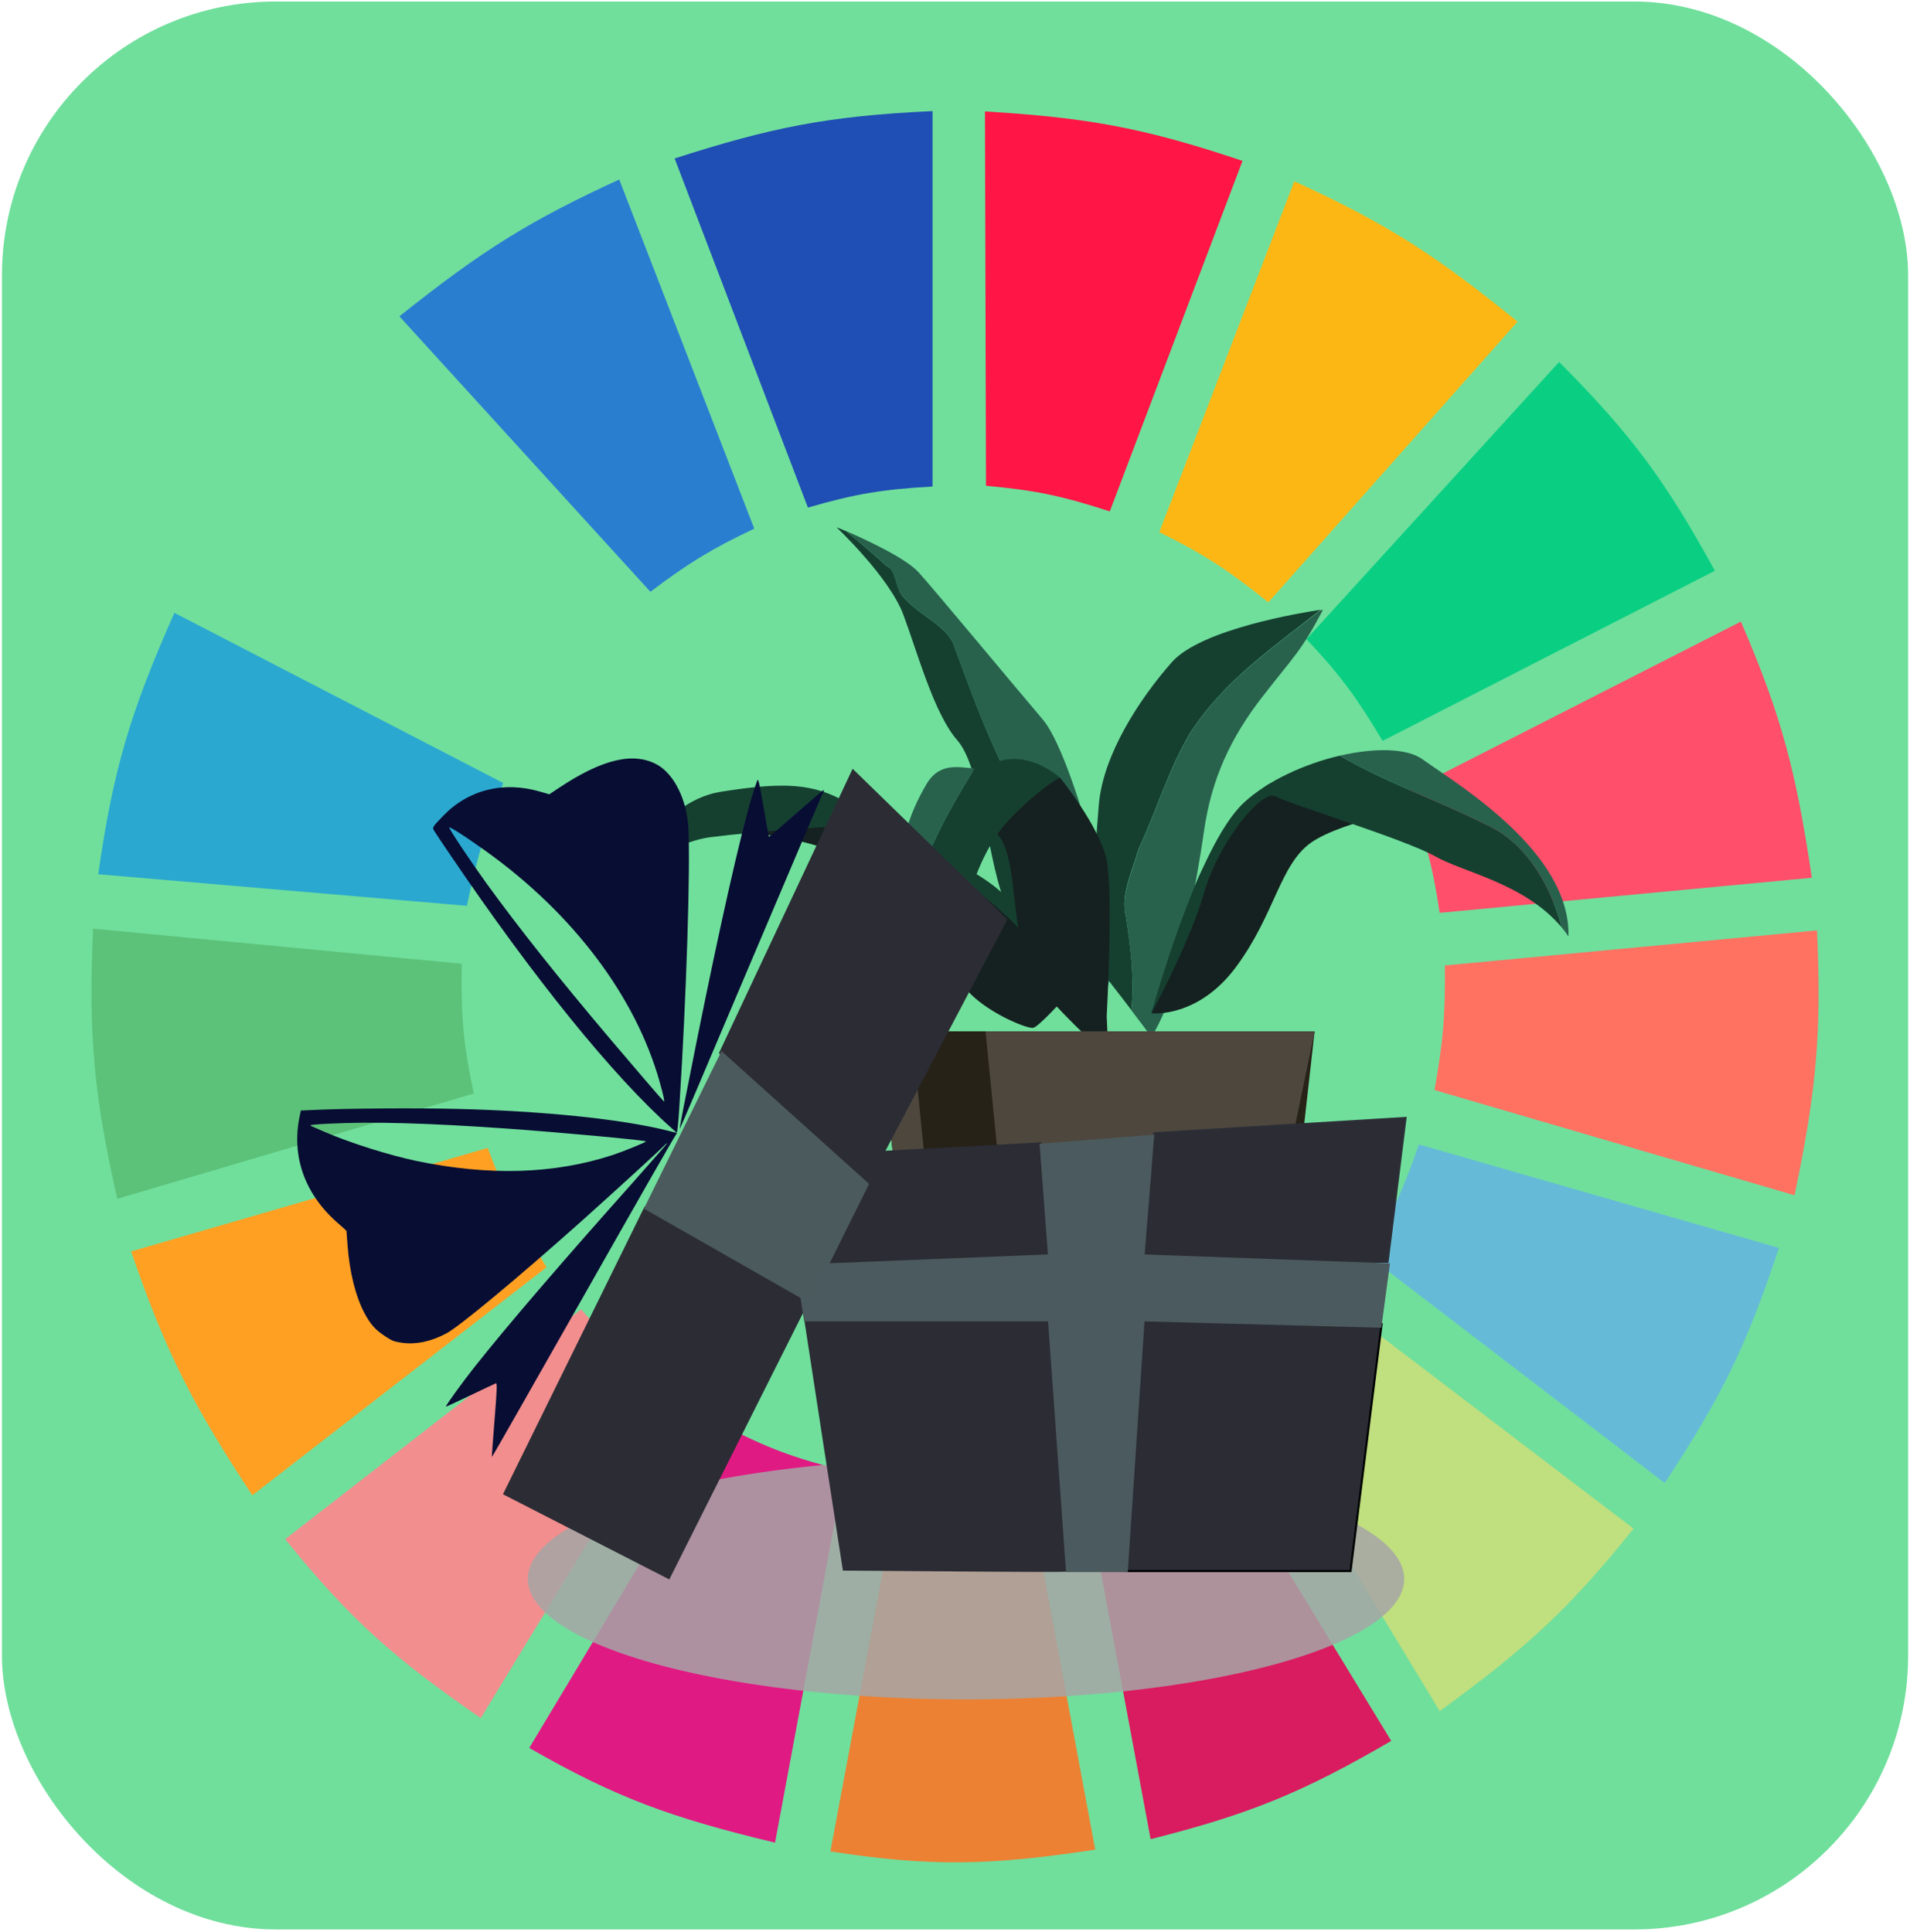 <svg width="687" height="695" viewBox="0 0 687 695" fill="none" xmlns="http://www.w3.org/2000/svg">
<rect x="0.701" y="0.541" width="685.626" height="693.507" rx="98.51" fill="#70DF9C"/>
<g clip-path="url(#clip0)">
<path d="M290.597 182.583L242.658 56.999C277.469 45.822 297.625 41.733 335.423 39.96V175.01C317.457 176.018 307.614 177.639 290.597 182.583Z" fill="#1F4EB4"/>
<path d="M354.649 174.748L354.281 40.091C390.732 42.298 410.993 45.8 446.91 57.872L399.176 183.958C382.047 178.374 372.284 176.313 354.649 174.748Z" fill="#FF1546"/>
<path d="M416.98 191.418L465.542 65.203C500.068 80.956 517.216 92.558 545.855 115.689L456.203 216.661C442.184 205.456 433.8 199.716 416.98 191.418Z" fill="#FDB714"/>
<path d="M469.898 229.914L560.795 130.204C587.46 156.945 599.365 173.587 616.827 205.302L497.292 266.517C488.06 251.021 482.187 242.911 469.898 229.914Z" fill="#0ACF83"/>
<path d="M506.008 284.818L626.166 223.604C641.055 257.995 646.139 278.332 651.691 315.741L517.837 328.362C515.212 310.902 512.62 301.376 506.008 284.818Z" fill="#FF4F6A"/>
<path d="M515.967 392.101C518.964 375.334 519.919 365.591 519.702 347.294L653.557 334.673C655.219 371.359 653.393 392.207 645.463 429.965L515.967 392.101Z" fill="#FF7262"/>
<path d="M491.686 451.422C500.463 437.006 504.595 428.337 510.363 411.664L639.86 448.898C628.273 483.921 619.281 502.438 598.769 533.462L491.686 451.422Z" fill="#65BBD7"/>
<path d="M587.569 549.87L479.862 467.83C468.028 481.325 460.917 488.201 447.488 499.384L517.84 615.502C548.995 592.923 564.441 578.686 587.569 549.87Z" fill="#C0DF7E"/>
<path d="M500.401 626.23L430.049 510.743C414.786 518.456 405.847 522.27 388.959 527.782L413.862 661.57C449.54 652.576 468.5 644.801 500.401 626.23Z" fill="#D91B5F"/>
<path d="M323.589 532.831C341.335 533.993 351.286 533.646 369.037 531.568L393.94 665.357C355.877 671.092 334.962 671.563 298.686 665.988L323.589 532.831Z" fill="#EC8134"/>
<path d="M190.363 628.755L260.092 512.637C275.901 520.905 285.491 524.424 303.673 529.045L278.77 662.833C241.126 653.791 221.541 646.642 190.363 628.755Z" fill="#E01A83"/>
<path d="M102.574 553.656L209.035 470.985C220.907 484.954 228.628 491.618 243.277 502.539L172.926 618.026C142.132 596.741 126.36 583.076 102.574 553.656Z" fill="#F28E8E"/>
<path d="M90.751 537.88C69.574 505.728 59.692 486.695 47.17 450.16L175.421 412.927C181.827 430.177 186.685 439.513 196.589 455.84L90.751 537.88Z" fill="#FFA023"/>
<path d="M42.184 431.228C33.945 394.705 31.713 373.52 33.468 334.042L166.077 346.664C165.738 366.214 166.782 376.377 170.435 393.363L42.184 431.228Z" fill="#5CC279"/>
<path d="M35.334 314.479L167.944 325.838C171.623 308.442 174.381 298.759 181.018 281.663L62.727 220.448C47.006 255.908 40.772 276.439 35.334 314.479Z" fill="#2AA8D0"/>
<path d="M71.443 203.409C89.979 170.775 102.607 154.268 128.721 127.68L218.372 226.759C206.241 239.725 200.122 247.897 190.356 263.992L71.443 203.409Z" fill="#70DF9C"/>
<path d="M233.938 212.875C247.388 202.738 255.481 197.663 271.293 190.156L222.732 64.572C191.132 79.087 173.782 89.713 143.664 113.796L233.938 212.875Z" fill="#2A7ED0"/>
<ellipse cx="347.455" cy="567.956" rx="157.615" ry="43.344" fill="#A6A6A6" fill-opacity="0.85"/>
<path fill-rule="evenodd" clip-rule="evenodd" d="M378.874 305.709C361.403 282.448 352.625 258.088 342.813 231.347C339.543 224.387 329.732 220.907 324.224 213.947C322.072 210.467 322.072 204.606 318.802 203.507C313.982 199.203 309.162 194.99 304.257 191.052C302.191 190.137 300.9 189.679 300.9 189.679C300.9 189.679 319.834 207.537 324.912 221.09C329.99 234.644 336.014 256.898 344.363 266.33C352.625 275.855 355.034 306.534 360.715 322.835C366.395 339.136 361.747 334.923 376.809 349.393C380.165 352.689 383.091 355.803 385.587 358.367C386.62 340.326 390.493 321.186 378.874 305.709Z" fill="#154030"/>
<path fill-rule="evenodd" clip-rule="evenodd" d="M375.002 258.728C364.244 246.091 336.704 212.847 330.421 205.887C325.602 200.576 310.885 193.89 304.172 190.96C309.078 194.989 313.897 199.11 318.717 203.415C321.987 204.605 321.987 210.375 324.139 213.855C329.561 220.815 339.458 224.295 342.728 231.255C352.54 257.996 361.318 282.356 378.789 305.617C390.408 321.094 386.535 340.325 385.588 358.275C394.109 367.066 397.809 368.532 400.133 341.791C401.08 331.625 385.76 271.275 375.002 258.728Z" fill="#28624D"/>
<path fill-rule="evenodd" clip-rule="evenodd" d="M405.034 330.07C402.882 321.919 407.185 313.769 409.423 305.618C415.964 291.698 420.353 276.587 428.013 263.766C440.578 244.26 458.135 232.904 474.917 219.351C468.376 220.358 432.058 226.219 421.472 238.216C409.853 251.403 396.685 271.551 395.222 289.592C393.759 307.633 390.833 342.799 398.579 352.598C399.009 353.056 399.353 353.605 399.784 354.063C399.698 353.789 399.612 353.514 399.612 353.239C399.698 353.514 399.784 353.789 399.784 354.063C402.28 357.269 404.775 360.474 406.927 363.313C408.132 352.232 406.669 340.876 405.034 330.07Z" fill="#154030"/>
<path fill-rule="evenodd" clip-rule="evenodd" d="M428.016 263.858C420.357 276.679 415.967 291.79 409.427 305.71C407.275 313.86 402.886 322.011 405.037 330.161C406.586 340.967 408.136 352.323 406.931 363.404C411.148 368.899 414.16 373.02 414.16 373.02C414.16 373.02 418.549 366.152 421.475 356.628C424.402 347.103 430.512 317.249 433.094 298.75C435.762 280.251 442.561 265.415 454.18 250.487C465.798 235.56 467.864 234.461 475.868 219.351C475.868 219.351 475.523 219.442 474.835 219.534C458.139 232.996 440.495 244.352 428.016 263.858Z" fill="#28624D"/>
<path fill-rule="evenodd" clip-rule="evenodd" d="M266.131 299.481C270.262 299.115 303.138 302.595 319.318 317.064C335.498 331.534 341.695 350.033 349.01 357.451C356.412 364.868 369.666 370.18 371.645 369.722C373.624 369.356 383.091 358.824 383.091 358.824C383.091 358.824 376.292 343.714 363.211 329.061C350.129 314.408 309.335 290.598 296.253 288.766C283.258 287.026 266.131 299.481 266.131 299.481Z" fill="#152120"/>
<path fill-rule="evenodd" clip-rule="evenodd" d="M383.089 358.914C370.609 326.77 360.54 318.528 341.606 309.278C322.672 300.029 316.819 295.999 304.684 288.764C292.549 281.621 281.705 281.255 259.157 284.826C236.608 288.398 221.547 318.985 221.547 318.985C221.547 318.985 239.534 303.142 255.714 301.128C271.894 299.113 304.512 296.365 312.688 297.373C320.864 298.38 343.93 313.216 360.712 328.327C377.494 343.437 383.089 358.914 383.089 358.914Z" fill="#154030"/>
<path fill-rule="evenodd" clip-rule="evenodd" d="M381.284 279.699C381.284 279.699 395.656 297.557 398.066 309.462C400.476 321.368 398.066 365.6 398.066 365.6L399.099 388.22L398.066 379.337C398.066 379.337 386.017 369.355 373.624 354.794C361.231 340.141 368.46 302.136 355.637 298.107C342.813 294.077 381.284 279.699 381.284 279.699Z" fill="#152120"/>
<path fill-rule="evenodd" clip-rule="evenodd" d="M414.156 364.501C414.156 364.501 430.939 366.424 444.709 347.651C458.565 328.877 460.373 310.927 471.647 303.052C482.921 295.176 513.904 289.59 513.904 289.59C513.904 289.59 463.557 276.585 455.467 282.63C447.377 288.674 434.295 307.539 430.422 317.155C426.549 326.771 414.156 364.501 414.156 364.501Z" fill="#152120"/>
<path fill-rule="evenodd" clip-rule="evenodd" d="M533.957 296.365C516.228 287.482 499.359 281.896 481.888 271.822C469.323 274.753 455.983 280.797 447.463 288.673C430.508 304.241 414.156 364.5 414.156 364.5C414.156 364.5 428.013 338.95 433.09 321.092C438.168 303.234 453.832 283.728 458.823 286.475C463.729 289.222 505.212 301.86 516.142 307.996C526.383 313.857 548.244 317.612 561.756 333.638C557.366 317.062 548.071 302.41 533.957 296.365Z" fill="#154030"/>
<path fill-rule="evenodd" clip-rule="evenodd" d="M511.753 273.197C505.987 268.985 494.282 268.985 481.889 271.824C499.36 281.897 516.228 287.484 533.957 296.367C548.072 302.411 557.367 317.064 561.756 333.639C562.617 334.647 563.391 335.746 564.166 336.845C564.94 306.074 523.371 281.623 511.753 273.197Z" fill="#28624D"/>
<path fill-rule="evenodd" clip-rule="evenodd" d="M350.473 276.592C350.473 276.501 350.559 276.501 350.559 276.409C344.965 276.134 337.994 273.936 333.174 282.178C326.719 293.26 323.449 303.425 320.264 330.257C317.338 354.984 332.658 393.722 335.153 399.858C334.637 388.135 330.248 377.146 327.408 366.156C319.834 332.364 333.002 304.524 350.473 276.592Z" fill="#28624D"/>
<path fill-rule="evenodd" clip-rule="evenodd" d="M355.635 275.489C354.172 276.313 352.451 276.497 350.558 276.405C350.558 276.497 350.472 276.497 350.472 276.588C333.001 304.52 319.919 332.36 327.493 366.061C330.333 377.05 334.722 388.04 335.238 399.762C335.497 400.311 335.583 400.586 335.583 400.586C335.583 400.586 344.619 347.287 346.082 335.107C347.545 322.927 352.881 305.069 363.811 293.988C374.742 282.907 381.196 279.702 381.196 279.702C381.196 279.702 368.545 268.071 355.635 275.489Z" fill="#154030"/>
<path fill-rule="evenodd" clip-rule="evenodd" d="M388.423 371.01H316.215L321.264 415.885H388.423H467.801L472.851 371.01H388.423Z" fill="#272217"/>
<path fill-rule="evenodd" clip-rule="evenodd" d="M388.423 371.01H316.215L321.264 415.885L384.888 412.596H464.267L472.851 371.01H388.423Z" fill="#4D473E"/>
<path fill-rule="evenodd" clip-rule="evenodd" d="M388.423 371.01H316.215L316.72 376.061H471.74L472.851 371.01H388.423Z" fill="#4D473E"/>
<path fill-rule="evenodd" clip-rule="evenodd" d="M329.545 415.886H388.422H459.519L449.925 536.768H388.422H339.139L329.545 415.886Z" fill="#4D473E"/>
<path fill-rule="evenodd" clip-rule="evenodd" d="M358.93 415.885L354.487 371.01H328.027L332.471 415.885H358.93Z" fill="#272217"/>
<path fill-rule="evenodd" clip-rule="evenodd" d="M348.735 536.768H375.195L363.985 415.886H337.525L348.735 536.768Z" fill="#272217"/>
<path fill-rule="evenodd" clip-rule="evenodd" d="M329.545 415.886H459.519L457.803 437.736L330.05 423.287L329.545 415.886Z" fill="#272217"/>
<path fill-rule="evenodd" clip-rule="evenodd" d="M337.525 415.886H363.985L364.995 427.163L338.232 424.226L337.525 415.886Z" fill="#272217"/>
<path d="M156.292 299.052C156.721 299.724 159.092 303.336 161.601 307C192.062 351.958 220.468 387.072 241.444 405.712L243.49 407.543L240.171 406.709C223.529 402.549 195.242 399.632 164.546 398.898C149.39 398.532 125.138 398.692 112.936 399.263L108.226 399.478L107.783 401.525C104.774 415.923 109.584 429.516 121.409 439.864C123.2 441.422 124.639 442.727 124.619 442.758C124.648 442.779 124.805 445.029 124.988 447.708C125.716 457.691 127.944 466.521 131.227 472.606C133.41 476.582 135.043 478.39 138.61 480.721C141.138 482.399 141.707 482.579 144.674 483.025C149.674 483.701 154.889 482.621 160.527 479.66C165.208 477.196 186.083 459.832 208.87 439.518C220.016 429.548 237.651 413.453 239.035 411.944C239.569 411.371 239.933 411.133 239.893 411.331C239.833 411.561 234.485 417.64 228.051 424.896C202.708 453.292 182.709 476.56 170.82 491.547C166.34 497.202 160.124 505.798 160.389 505.987C160.497 506.019 164.408 504.231 169.148 501.946C173.867 499.691 178.025 497.716 178.36 497.593C178.862 497.407 178.751 500.011 177.883 510.759C177.287 518.109 176.855 524.122 176.953 524.101C177.052 524.081 191.795 498.179 209.751 466.531C227.658 434.893 242.649 408.668 243.063 408.284C243.617 407.68 243.872 405.725 244.383 397.632C246.916 357.876 248.368 311.933 247.581 297.724C247.04 287.784 242.562 278.659 236.592 275.195C228.093 270.326 216.727 272.952 200.957 283.472L197.565 285.723L194.355 284.785C181.054 280.883 168.387 284.077 159.277 293.598C155.374 297.667 155.394 297.635 156.292 299.052ZM165.146 299.582C167.047 300.764 171.427 303.769 174.865 306.236C206.223 328.73 228.619 358.487 237.258 389.11C238.631 393.96 239.169 396.484 238.787 396.21C238.434 395.957 227.799 383.597 219.784 374.118C200.461 351.251 186.792 334.031 174.947 317.711C168.923 309.341 161.359 298.003 161.597 297.628C161.676 297.503 163.294 298.39 165.146 299.582ZM118.131 404.218C133.431 403.413 153.983 403.966 182.127 405.961C200.72 407.245 232.614 410.203 232.377 410.578C232.119 410.985 224.397 414.133 220.547 415.419C199.477 422.364 175.861 423.071 149.71 417.593C139.723 415.477 126.119 411.176 116.947 407.235C114.622 406.249 112.484 405.307 112.15 405.158C111.846 405.031 111.631 404.831 111.69 404.737C111.769 404.612 114.661 404.367 118.131 404.218Z" fill="#080D33"/>
<path d="M270.378 286.833C266.231 300.733 259.088 332.315 250.728 373.848C245.882 398.026 244.319 406.093 244.496 406.083C244.565 406.042 247.528 399.207 251.058 390.869C254.588 382.53 263.587 361.377 271.025 343.834C278.463 326.292 287.065 306.036 290.157 298.794C293.2 291.561 295.895 285.352 296.112 285.008C296.35 284.633 296.44 284.288 296.293 284.183C296.176 284.099 291.734 287.871 286.413 292.56C281.121 297.269 276.679 301.042 276.591 300.978C276.503 300.915 275.631 296.151 274.656 290.403C273.424 283.105 272.77 280.089 272.493 280.527C272.275 280.871 271.337 283.701 270.378 286.833Z" fill="#080D33"/>
<path d="M288.471 469.438C288.506 469.702 291.802 491.312 295.843 517.448L303.179 564.968L343.372 565.27C365.453 565.458 383.599 565.496 383.706 565.383C383.954 565.119 377.964 475.095 377.716 474.793C377.503 474.605 292.901 468.985 289.995 468.985C289.002 468.985 288.471 469.136 288.471 469.438Z" fill="#2B2C34"/>
<path d="M410.883 473.113L404.428 565.15H485.758L496.946 476.319L410.883 473.113Z" fill="#2B2C34" stroke="black" stroke-width="0.748"/>
<path d="M181.405 537.343L240.575 567.64L290.645 467.865L232.031 434.498L181.405 537.343Z" fill="#2B2C34" stroke="#2B2C34" stroke-width="0.748"/>
<path d="M280.928 416.34L286.092 454.803L377.319 451.597L374.307 411.303L280.928 416.34Z" fill="#2B2C34" stroke="#2B2C34" stroke-width="0.748"/>
<path d="M259.036 378.765L306.792 277.174L361.892 330.821L312.16 425.158L259.036 378.765Z" fill="#2B2C34" stroke="#2B2C34" stroke-width="0.748"/>
<path d="M411.314 453.887L415.187 407.639L505.554 402.145L499.099 453.887H411.314Z" fill="#2B2C34" stroke="#2C2E36" stroke-width="0.748"/>
<path d="M286.523 455.26L289.536 474.949H377.321L383.775 565.155H405.291L411.316 474.949L496.519 477.239L499.531 454.802L411.316 451.597L414.758 408.555L374.308 411.76L377.321 451.597L286.523 455.26Z" fill="#4B5A5E" stroke="#4B5A5D" stroke-width="0.748"/>
<path d="M232.101 434.618L259.63 378.71L312.157 425.955L291.115 468.274L232.101 434.618Z" fill="#4B5A5D" stroke="#4B5A5D" stroke-width="0.748"/>
</g>
<defs>
<clipPath id="clip0">
<rect width="622.58" height="646.222" fill="white" transform="translate(32.225 24.184)"/>
</clipPath>
</defs>
</svg>
